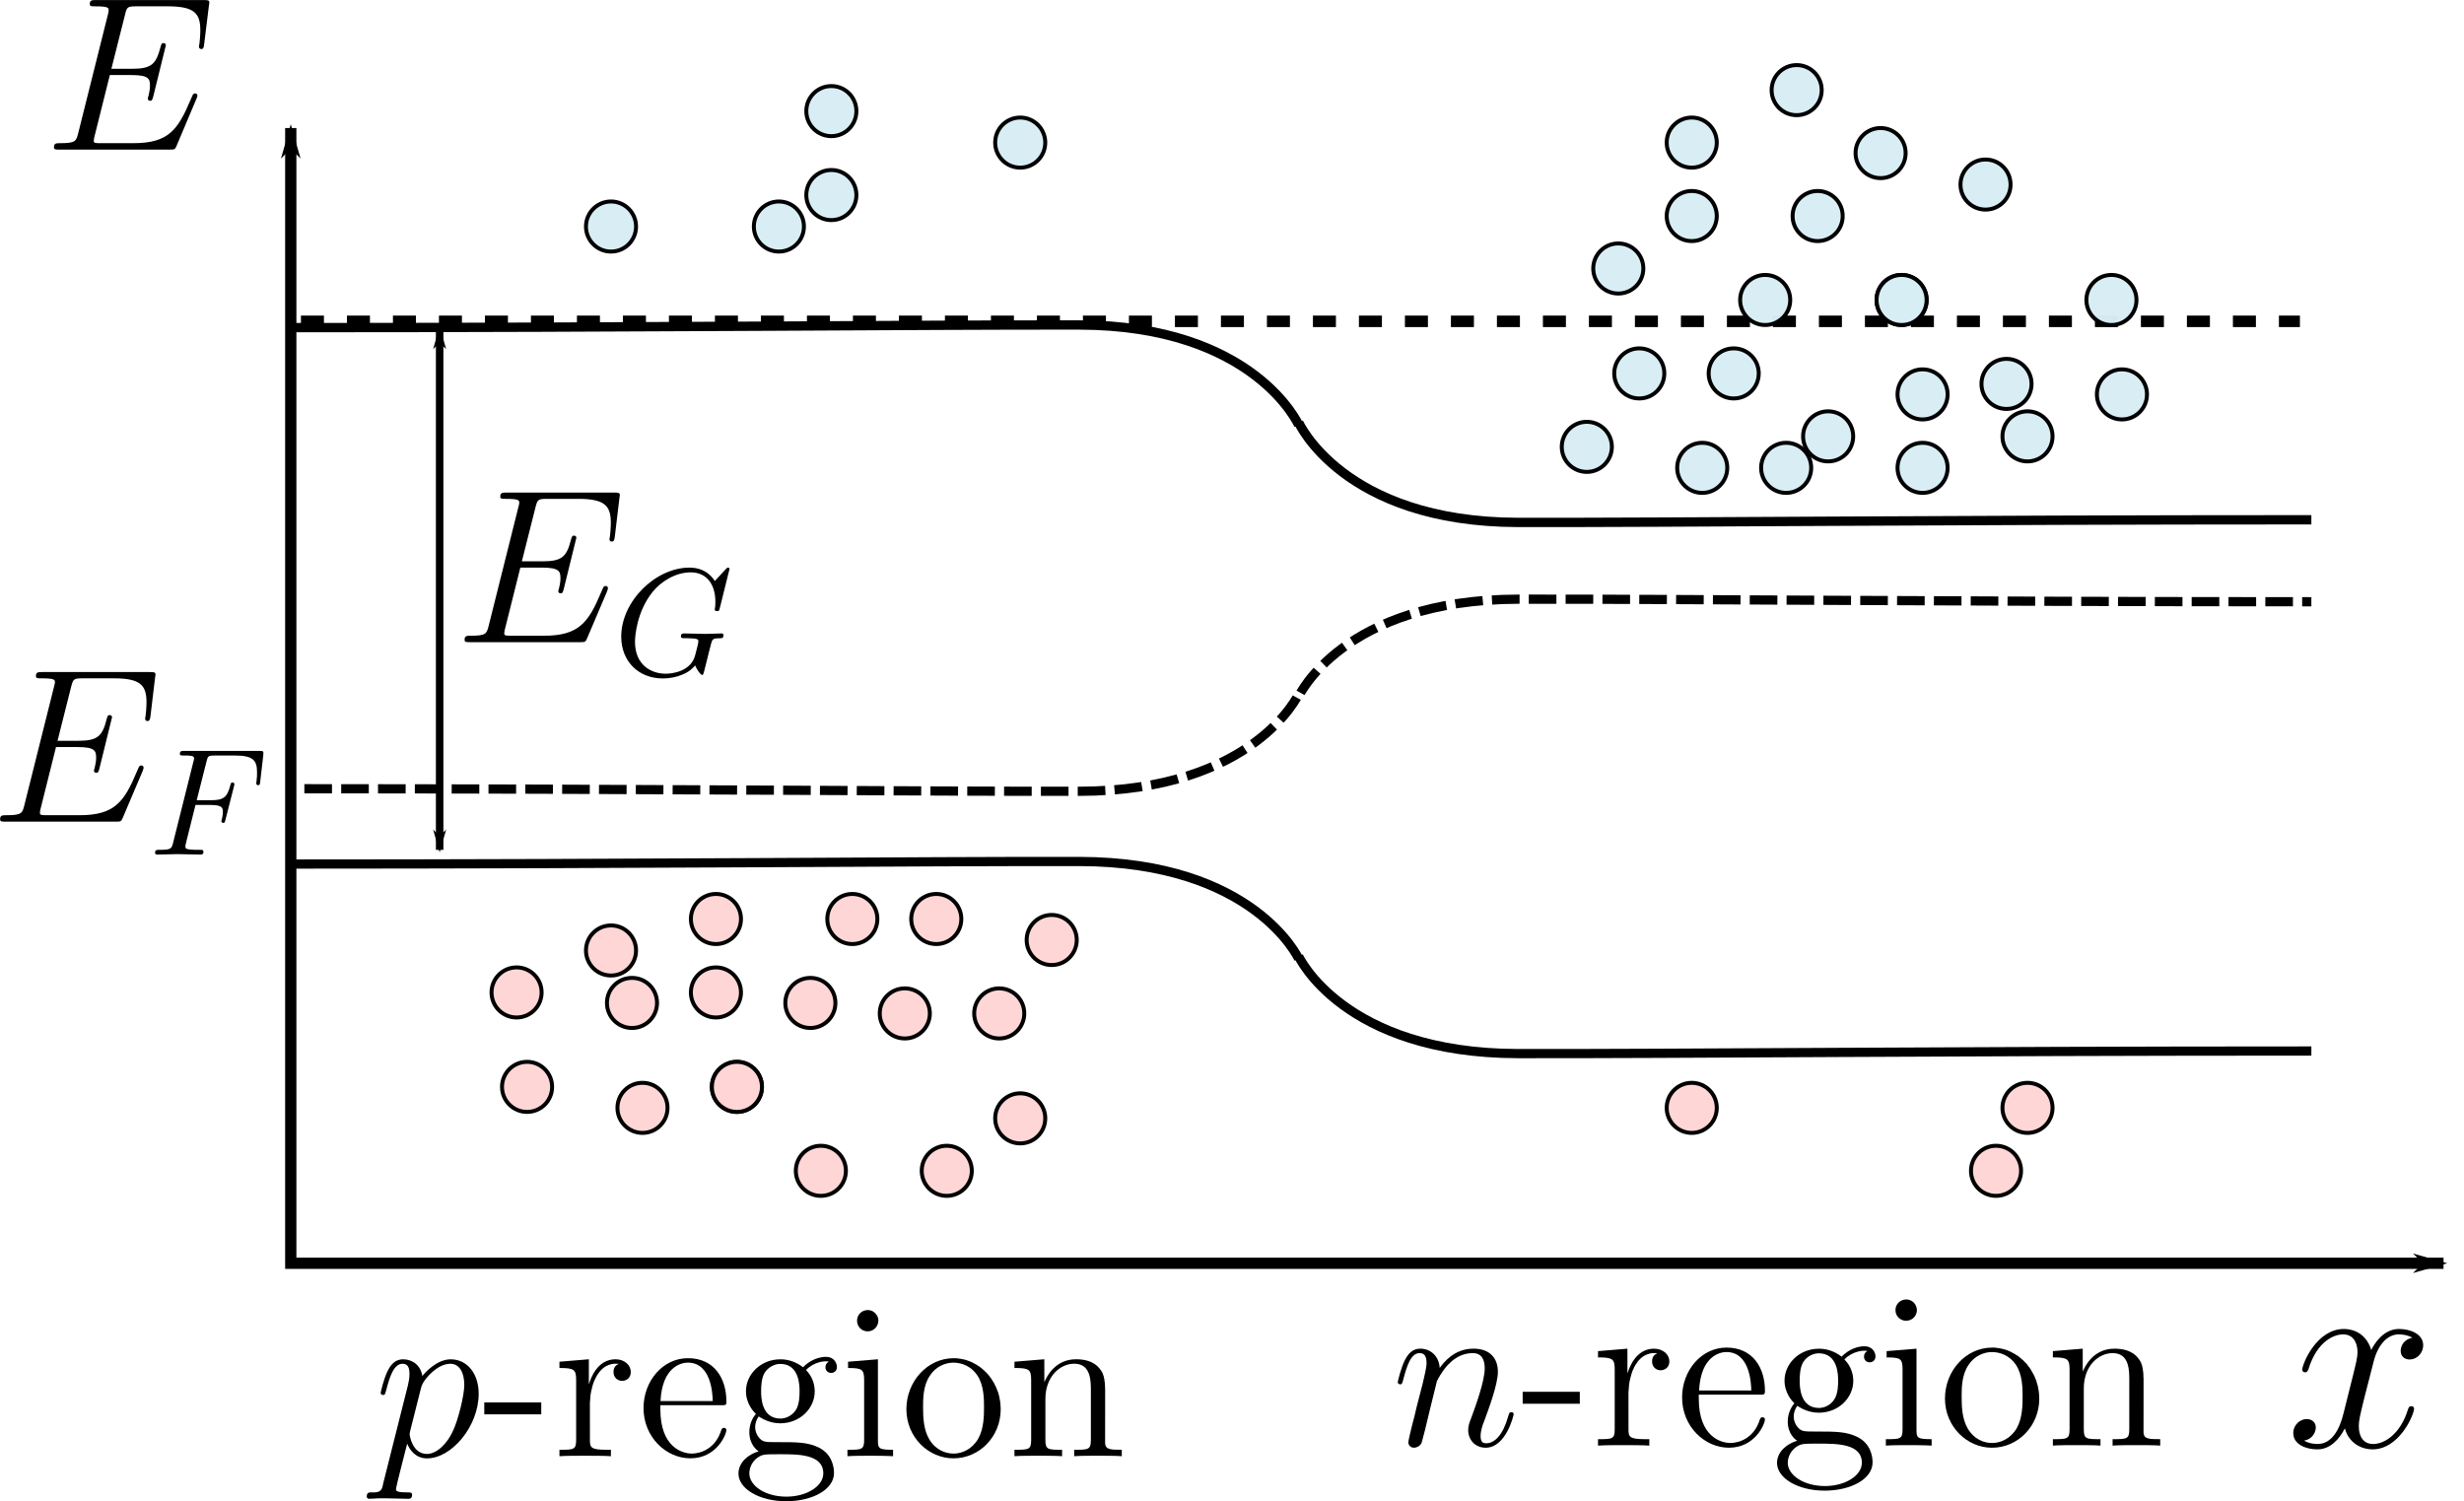 <?xml version="1.0" encoding="UTF-8" standalone="no"?>
<!-- Created with Inkscape (http://www.inkscape.org/) -->

<svg
   xmlns:ns0="http://www.iki.fi/pav/software/textext/"
   xmlns:dc="http://purl.org/dc/elements/1.1/"
   xmlns:cc="http://creativecommons.org/ns#"
   xmlns:rdf="http://www.w3.org/1999/02/22-rdf-syntax-ns#"
   xmlns:svg="http://www.w3.org/2000/svg"
   xmlns="http://www.w3.org/2000/svg"
   xmlns:sodipodi="http://sodipodi.sourceforge.net/DTD/sodipodi-0.dtd"
   xmlns:inkscape="http://www.inkscape.org/namespaces/inkscape"
   width="124.266mm"
   height="75.717mm"
   viewBox="0 0 440.313 268.288"
   id="svg5204"
   version="1.1"
   inkscape:version="0.92.2 (5c3e80d, 2017-08-06)"
   sodipodi:docname="pn_junction_bias.svg">
  <sodipodi:namedview
     id="base"
     pagecolor="#ffffff"
     bordercolor="#666666"
     borderopacity="1.0"
     inkscape:pageopacity="0.0"
     inkscape:pageshadow="2"
     inkscape:zoom="2.8284271"
     inkscape:cx="211.4494"
     inkscape:cy="150.50501"
     inkscape:document-units="px"
     inkscape:current-layer="layer1"
     showgrid="false"
     inkscape:window-width="1853"
     inkscape:window-height="1025"
     inkscape:window-x="67"
     inkscape:window-y="27"
     inkscape:window-maximized="1"
     fit-margin-top="0"
     fit-margin-left="0"
     fit-margin-right="0"
     fit-margin-bottom="0" />
  <defs
     id="defs5206">
    <marker
       inkscape:isstock="true"
       style="overflow:visible"
       id="marker6664"
       refX="0"
       refY="0"
       orient="auto"
       inkscape:stockid="Arrow1Lend">
      <path
         transform="matrix(-0.8,0,0,-0.8,-10,0)"
         style="fill:#000000;fill-opacity:1;fill-rule:evenodd;stroke:#000000;stroke-width:1pt;stroke-opacity:1"
         d="M 0,0 5,-5 -12.5,0 5,5 0,0 Z"
         id="path6666"
         inkscape:connector-curvature="0" />
    </marker>
    <marker
       inkscape:isstock="true"
       style="overflow:visible"
       id="marker6654"
       refX="0"
       refY="0"
       orient="auto"
       inkscape:stockid="Arrow1Lstart">
      <path
         transform="matrix(0.8,0,0,0.8,10,0)"
         style="fill:#000000;fill-opacity:1;fill-rule:evenodd;stroke:#000000;stroke-width:1pt;stroke-opacity:1"
         d="M 0,0 5,-5 -12.5,0 5,5 0,0 Z"
         id="path6656"
         inkscape:connector-curvature="0" />
    </marker>
    <marker
       inkscape:isstock="true"
       style="overflow:visible"
       id="marker6546"
       refX="0"
       refY="0"
       orient="auto"
       inkscape:stockid="Arrow1Lend"
       inkscape:collect="always">
      <path
         transform="matrix(-0.8,0,0,-0.8,-10,0)"
         style="fill:#000000;fill-opacity:1;fill-rule:evenodd;stroke:#000000;stroke-width:1pt;stroke-opacity:1"
         d="M 0,0 5,-5 -12.5,0 5,5 0,0 Z"
         id="path6548"
         inkscape:connector-curvature="0" />
    </marker>
    <marker
       inkscape:isstock="true"
       style="overflow:visible"
       id="marker6506"
       refX="0"
       refY="0"
       orient="auto"
       inkscape:stockid="Arrow1Lstart"
       inkscape:collect="always">
      <path
         transform="matrix(0.8,0,0,0.8,10,0)"
         style="fill:#000000;fill-opacity:1;fill-rule:evenodd;stroke:#000000;stroke-width:1pt;stroke-opacity:1"
         d="M 0,0 5,-5 -12.5,0 5,5 0,0 Z"
         id="path6508"
         inkscape:connector-curvature="0" />
    </marker>
    <marker
       inkscape:isstock="true"
       style="overflow:visible"
       id="marker6474"
       refX="0"
       refY="0"
       orient="auto"
       inkscape:stockid="Arrow1Lend">
      <path
         transform="matrix(-0.8,0,0,-0.8,-10,0)"
         style="fill:#000000;fill-opacity:1;fill-rule:evenodd;stroke:#000000;stroke-width:1pt;stroke-opacity:1"
         d="M 0,0 5,-5 -12.5,0 5,5 0,0 Z"
         id="path6476"
         inkscape:connector-curvature="0" />
    </marker>
    <marker
       inkscape:isstock="true"
       style="overflow:visible"
       id="marker6444"
       refX="0"
       refY="0"
       orient="auto"
       inkscape:stockid="Arrow1Lend">
      <path
         transform="matrix(-0.8,0,0,-0.8,-10,0)"
         style="fill:#000000;fill-opacity:1;fill-rule:evenodd;stroke:#000000;stroke-width:1pt;stroke-opacity:1"
         d="M 0,0 5,-5 -12.5,0 5,5 0,0 Z"
         id="path6446"
         inkscape:connector-curvature="0" />
    </marker>
    <marker
       inkscape:stockid="Arrow1Lend"
       orient="auto"
       refY="0"
       refX="0"
       id="Arrow1Lend"
       style="overflow:visible"
       inkscape:isstock="true"
       inkscape:collect="always">
      <path
         id="path5763"
         d="M 0,0 5,-5 -12.5,0 5,5 0,0 Z"
         style="fill:#000000;fill-opacity:1;fill-rule:evenodd;stroke:#000000;stroke-width:1pt;stroke-opacity:1"
         transform="matrix(-0.8,0,0,-0.8,-10,0)"
         inkscape:connector-curvature="0" />
    </marker>
    <marker
       inkscape:stockid="Arrow1Lstart"
       orient="auto"
       refY="0"
       refX="0"
       id="marker6036"
       style="overflow:visible"
       inkscape:isstock="true"
       inkscape:collect="always">
      <path
         id="path6038"
         d="M 0,0 5,-5 -12.5,0 5,5 0,0 Z"
         style="fill:#000000;fill-opacity:1;fill-rule:evenodd;stroke:#000000;stroke-width:1pt;stroke-opacity:1"
         transform="matrix(0.8,0,0,0.8,10,0)"
         inkscape:connector-curvature="0" />
    </marker>
    <marker
       inkscape:stockid="Arrow1Lstart"
       orient="auto"
       refY="0"
       refX="0"
       id="Arrow1Lstart"
       style="overflow:visible"
       inkscape:isstock="true">
      <path
         id="path5760"
         d="M 0,0 5,-5 -12.5,0 5,5 0,0 Z"
         style="fill:#000000;fill-opacity:1;fill-rule:evenodd;stroke:#000000;stroke-width:1pt;stroke-opacity:1"
         transform="matrix(0.8,0,0,0.8,10,0)"
         inkscape:connector-curvature="0" />
    </marker>
  </defs>
  <g
     inkscape:label="Layer 1"
     inkscape:groupmode="layer"
     id="layer1"
     transform="translate(-36.718,-241.857)">
    <path
       style="fill:none;fill-rule:evenodd;stroke:#000000;stroke-width:2.01;stroke-linecap:butt;stroke-linejoin:miter;stroke-miterlimit:4;stroke-dasharray:none;stroke-opacity:1;marker-start:url(#marker6036);marker-end:url(#Arrow1Lend)"
       d="m 88.678,264.736 0,202.874 384.696,0"
       id="path5754"
       inkscape:connector-curvature="0" />
    <path
       id="path6151"
       d="m 71.835,259.475 0,-0.027 0.027,0 0,0 0,-0.027 0,0 0,-0.027 0.027,-0.027 0,0 0,-0.027 0,0 0.027,-0.027 0,-0.027 0,-0.027 0.027,-0.055 0,-0.027 0.027,-0.027 0,-0.055 0,-0.027 0,0 0.027,-0.027 0,-0.027 0,0 0,-0.027 0,0 0,-0.027 0,-0.027 0,0 c 0,-0.192 -0.164,-0.383 -0.383,-0.383 -0.164,0 -0.246,0.027 -0.356,0.137 -0.082,0.055 -0.082,0.109 -0.438,0.903 -2.325,5.499 -3.994,7.851 -10.286,7.851 l -5.718,0 c -0.547,0 -0.629,0 -0.875,-0.027 -0.438,-0.055 -0.465,-0.137 -0.465,-0.438 0,-0.274 0.082,-0.52 0.164,-0.875 l 2.708,-10.833 3.885,0 c 3.064,0 3.283,0.684 3.283,1.86 0,0.383 0,0.739 -0.274,1.915 -0.082,0.164 -0.109,0.328 -0.109,0.438 0,0.274 0.191,0.383 0.438,0.383 0.356,0 0.383,-0.274 0.547,-0.821 l 2.243,-9.11 c 0,-0.191 -0.164,-0.383 -0.41,-0.383 -0.356,0 -0.383,0.164 -0.547,0.711 -0.793,3.009 -1.559,3.885 -5.061,3.885 l -3.72,0 2.435,-9.657 c 0.328,-1.368 0.41,-1.505 2.024,-1.505 l 5.608,0 c 4.842,0 5.827,1.313 5.827,4.295 0,0.027 0,1.122 -0.164,2.435 -0.055,0.137 -0.082,0.383 -0.082,0.465 0,0.301 0.191,0.438 0.438,0.438 0.274,0 0.438,-0.164 0.492,-0.875 l 0.848,-6.866 c 0,-0.109 0.082,-0.52 0.082,-0.574 0,-0.438 -0.356,-0.438 -1.067,-0.438 l -19.15,0 c -0.766,0 -1.149,0 -1.149,0.711 0,0.41 0.274,0.41 0.93,0.41 2.435,0 2.435,0.274 2.435,0.711 0,0.191 -0.027,0.356 -0.137,0.793 l -5.307,21.201 c -0.356,1.368 -0.438,1.751 -3.173,1.751 -0.739,0 -1.149,0 -1.149,0.711 0,0.438 0.246,0.438 1.012,0.438 l 19.724,0 c 0.848,0 0.903,-0.055 1.176,-0.684 z"
       inkscape:connector-curvature="0"
       style="font-style:normal;font-variant:normal;font-weight:normal;font-stretch:normal;letter-spacing:normal;word-spacing:normal;text-anchor:start;fill:#000000;fill-opacity:1;fill-rule:evenodd;stroke:#000000;stroke-width:0;stroke-linecap:butt;stroke-linejoin:miter;stroke-miterlimit:10.433;stroke-dasharray:none;stroke-dashoffset:0;stroke-opacity:1" />
    <g
       transform="matrix(0.67,0,0,0.67,-60.498,459.057)"
       id="g6315">
      <path
         style="font-style:normal;font-variant:normal;font-weight:normal;font-stretch:normal;letter-spacing:normal;word-spacing:normal;text-anchor:start;fill:#000000;fill-opacity:1;fill-rule:evenodd;stroke:#000000;stroke-width:0;stroke-linecap:butt;stroke-linejoin:miter;stroke-miterlimit:10.433;stroke-dasharray:none;stroke-dashoffset:0;stroke-opacity:1"
         inkscape:connector-curvature="0"
         d="m 183.189,-118.622 0,-0.041 0,0 0,0 0,-0.041 0,0 0.041,-0.041 0,-0.041 0,0 0,-0.041 0.041,0 0,-0.041 0,-0.041 0,-0.041 0.041,-0.082 0,-0.041 0.041,-0.041 0,-0.082 0,-0.041 0.041,0 0,-0.041 0,-0.041 0,0 0,-0.041 0,0 0,-0.041 0,-0.041 0,0 c 0,-0.286 -0.204,-0.572 -0.572,-0.572 -0.245,0 -0.368,0.041 -0.531,0.204 -0.123,0.082 -0.123,0.163 -0.653,1.348 -3.43,8.209 -5.962,11.721 -15.355,11.721 l -8.535,0 c -0.817,0 -0.939,0 -1.307,-0.041 -0.613,-0.082 -0.694,-0.204 -0.694,-0.653 0,-0.408 0.123,-0.776 0.245,-1.307 l 4.043,-16.172 5.799,0 c 4.574,0 4.901,1.021 4.901,2.777 0,0.572 0,1.103 -0.408,2.859 -0.123,0.245 -0.163,0.49 -0.163,0.653 0,0.408 0.286,0.572 0.653,0.572 0.531,0 0.572,-0.408 0.817,-1.225 l 3.349,-13.599 c 0,-0.286 -0.245,-0.572 -0.613,-0.572 -0.531,0 -0.572,0.245 -0.817,1.062 -1.143,4.492 -2.328,5.799 -7.555,5.799 l -5.554,0 3.635,-14.416 c 0.531,-2.042 0.653,-2.246 3.063,-2.246 l 8.372,0 c 7.188,0 8.658,1.96 8.658,6.412 0,0.041 0,1.674 -0.245,3.635 -0.041,0.204 -0.123,0.572 -0.123,0.694 0,0.449 0.286,0.653 0.653,0.653 0.408,0 0.653,-0.245 0.776,-1.307 l 1.225,-10.251 c 0,-0.163 0.123,-0.776 0.123,-0.858 0,-0.653 -0.531,-0.653 -1.593,-0.653 l -28.587,0 c -1.103,0 -1.715,0 -1.715,1.062 0,0.613 0.408,0.613 1.429,0.613 3.635,0 3.635,0.408 3.635,1.062 0,0.286 -0.082,0.531 -0.245,1.184 l -7.923,31.65 c -0.531,2.042 -0.653,2.614 -4.737,2.614 -1.103,0 -1.715,0 -1.715,1.062 0,0.653 0.368,0.653 1.552,0.653 l 29.404,0 c 1.266,0 1.348,-0.082 1.756,-1.021 z"
         id="path6153" />
      <path
         style="font-style:normal;font-variant:normal;font-weight:normal;font-stretch:normal;letter-spacing:normal;word-spacing:normal;text-anchor:start;fill:#000000;fill-opacity:1;fill-rule:evenodd;stroke:#000000;stroke-width:0;stroke-linecap:butt;stroke-linejoin:miter;stroke-miterlimit:10.433;stroke-dasharray:none;stroke-dashoffset:0;stroke-opacity:1"
         inkscape:connector-curvature="0"
         d="m 197.238,-109.474 3.961,0 c 3.022,0 3.349,0.653 3.349,1.838 0,0.286 0,0.776 -0.286,2.001 -0.082,0.204 -0.123,0.368 -0.123,0.449 0,0.327 0.245,0.49 0.49,0.49 0.408,0 0.408,-0.123 0.613,-0.858 l 2.246,-8.821 c 0.123,-0.449 0.123,-0.531 0.123,-0.653 0,-0.082 -0.082,-0.449 -0.49,-0.449 -0.408,0 -0.449,0.204 -0.613,0.858 -0.858,3.145 -1.797,3.88 -5.227,3.88 l -3.716,0 2.614,-10.332 c 0.368,-1.429 0.408,-1.593 2.164,-1.593 l 5.391,0 c 4.982,0 5.922,1.348 5.922,4.492 0,0.939 0,1.103 -0.123,2.205 -0.082,0.531 -0.082,0.613 -0.082,0.735 0,0.204 0.123,0.49 0.49,0.49 0.449,0 0.49,-0.245 0.572,-1.021 l 0.817,-7.065 c 0.123,-1.062 -0.082,-1.062 -1.103,-1.062 l -19.929,0 c -0.817,0 -1.225,0 -1.225,0.817 0,0.408 0.368,0.408 1.143,0.408 1.511,0 2.655,0 2.655,0.735 0,0.163 0,0.245 -0.204,0.98 l -5.391,21.522 c -0.408,1.593 -0.449,1.919 -3.675,1.919 -0.694,0 -1.143,0 -1.143,0.776 0,0.49 0.49,0.49 0.613,0.49 1.184,0 4.166,-0.123 5.35,-0.123 1.348,0 4.737,0.123 6.085,0.123 0.368,0 0.858,0 0.858,-0.776 0,-0.327 -0.245,-0.408 -0.245,-0.449 -0.123,-0.041 -0.204,-0.041 -1.143,-0.041 -0.898,0 -1.103,0 -2.124,-0.082 -1.184,-0.123 -1.307,-0.286 -1.307,-0.817 0,-0.082 0,-0.327 0.163,-0.939 z"
         id="path6155" />
    </g>
    <g
       id="g6319"
       transform="matrix(0.67,0,0,0.67,-41.468,426.984)">
      <path
         style="font-style:normal;font-variant:normal;font-weight:normal;font-stretch:normal;letter-spacing:normal;word-spacing:normal;text-anchor:start;fill:#000000;fill-opacity:1;fill-rule:evenodd;stroke:#000000;stroke-width:0;stroke-linecap:butt;stroke-linejoin:miter;stroke-miterlimit:10.433;stroke-dasharray:none;stroke-dashoffset:0;stroke-opacity:1"
         inkscape:connector-curvature="0"
         d="m 278.629,-118.622 0,-0.041 0,0 0,0 0,-0.041 0,0 0.041,-0.041 0,-0.041 0,0 0,-0.041 0.041,0 0,-0.041 0,-0.041 0,-0.041 0.041,-0.082 0,-0.041 0.041,-0.041 0,-0.082 0,-0.041 0.041,0 0,-0.041 0,-0.041 0,0 0,-0.041 0,0 0,-0.041 0,-0.041 0,0 c 0,-0.286 -0.204,-0.572 -0.572,-0.572 -0.245,0 -0.368,0.041 -0.531,0.204 -0.123,0.082 -0.123,0.163 -0.653,1.348 -3.43,8.209 -5.962,11.721 -15.355,11.721 l -8.535,0 c -0.817,0 -0.939,0 -1.307,-0.041 -0.613,-0.082 -0.694,-0.204 -0.694,-0.653 0,-0.408 0.123,-0.776 0.245,-1.307 l 4.043,-16.172 5.799,0 c 4.574,0 4.901,1.021 4.901,2.777 0,0.572 0,1.103 -0.408,2.859 -0.123,0.245 -0.163,0.49 -0.163,0.653 0,0.408 0.286,0.572 0.653,0.572 0.531,0 0.572,-0.408 0.817,-1.225 l 3.349,-13.599 c 0,-0.286 -0.245,-0.572 -0.613,-0.572 -0.49,0 -0.572,0.245 -0.817,1.062 -1.143,4.492 -2.328,5.799 -7.555,5.799 l -5.554,0 3.635,-14.416 c 0.531,-2.042 0.653,-2.246 3.063,-2.246 l 8.372,0 c 7.188,0 8.658,1.96 8.658,6.412 0,0.041 0,1.674 -0.245,3.635 -0.041,0.204 -0.123,0.572 -0.123,0.694 0,0.449 0.286,0.653 0.653,0.653 0.408,0 0.653,-0.245 0.776,-1.307 l 1.225,-10.251 c 0,-0.163 0.123,-0.776 0.123,-0.858 0,-0.653 -0.531,-0.653 -1.593,-0.653 l -28.587,0 c -1.103,0 -1.715,0 -1.715,1.062 0,0.613 0.408,0.613 1.429,0.613 3.635,0 3.635,0.408 3.635,1.062 0,0.286 -0.082,0.531 -0.245,1.184 l -7.923,31.65 c -0.531,2.042 -0.653,2.614 -4.737,2.614 -1.103,0 -1.674,0 -1.674,1.062 0,0.653 0.327,0.653 1.511,0.653 l 29.404,0 c 1.266,0 1.348,-0.082 1.756,-1.021 z"
         id="path6157" />
      <path
         style="font-style:normal;font-variant:normal;font-weight:normal;font-stretch:normal;letter-spacing:normal;word-spacing:normal;text-anchor:start;fill:#000000;fill-opacity:1;fill-rule:evenodd;stroke:#000000;stroke-width:0;stroke-linecap:butt;stroke-linejoin:miter;stroke-miterlimit:10.433;stroke-dasharray:none;stroke-dashoffset:0;stroke-opacity:1"
         inkscape:connector-curvature="0"
         d="m 311.259,-124.503 0,-0.041 0,0 0,0 0,-0.041 0,0 0,0 0,-0.041 0,0 0,-0.041 -0.041,0 0,0 0,-0.041 0,0 0,-0.041 -0.041,0 0,-0.041 0,0 -0.041,0 0,-0.041 0,0 -0.041,0 0,-0.041 -0.041,0 0,0 -0.041,-0.041 0,0 0,0 -0.041,0 0,0 0,0 -0.041,0 0,0 0,0 -0.041,0 0,0 -0.041,0 0,0 0,0 -0.041,0 c -0.123,0 -0.163,0.041 -0.613,0.49 l -2.859,3.104 c -0.327,-0.572 -2.205,-3.594 -6.738,-3.594 -9.066,0 -18.214,8.985 -18.214,18.418 0,6.453 4.492,11.149 11.108,11.149 1.797,0 3.635,-0.368 5.064,-0.98 2.042,-0.817 2.818,-1.674 3.553,-2.491 0.368,1.021 1.429,2.532 1.838,2.532 0.204,0 0.286,-0.123 0.286,-0.163 0.082,-0.082 0.49,-1.634 0.694,-2.491 l 0.776,-3.145 c 0.163,-0.653 0.368,-1.348 0.531,-2.042 0.449,-1.838 0.49,-1.919 2.777,-1.96 0.204,0 0.653,-0.041 0.653,-0.817 0,-0.286 -0.204,-0.449 -0.531,-0.449 -0.939,0 -3.308,0.123 -4.247,0.123 -1.266,0 -4.451,-0.123 -5.717,-0.123 -0.368,0 -0.858,0 -0.858,0.817 0,0.449 0.327,0.449 1.225,0.449 0.041,0 1.225,0 2.164,0.082 1.062,0.123 1.266,0.245 1.266,0.776 0,0.368 -0.449,2.205 -0.858,3.675 -1.143,4.492 -6.412,4.941 -7.841,4.941 -3.921,0 -8.209,-2.328 -8.209,-8.535 0,-1.266 0.408,-7.964 4.696,-13.273 2.205,-2.777 6.126,-5.227 10.169,-5.227 4.166,0 6.575,3.104 6.575,7.841 0,1.634 -0.163,1.674 -0.163,2.083 0,0.408 0.49,0.408 0.653,0.408 0.49,0 0.49,-0.082 0.694,-0.817 z"
         id="path6159" />
    </g>
    <g
       transform="matrix(0.67,0,0,0.67,5.491,570.56)"
       id="g6270">
      <path
         style="font-style:normal;font-variant:normal;font-weight:normal;font-stretch:normal;letter-spacing:normal;word-spacing:normal;text-anchor:start;fill:#000000;fill-opacity:1;fill-rule:evenodd;stroke:#000000;stroke-width:0;stroke-linecap:butt;stroke-linejoin:miter;stroke-miterlimit:10.433;stroke-dasharray:none;stroke-dashoffset:0;stroke-opacity:1"
         inkscape:connector-curvature="0"
         d="m 429.855,-122.216 0.041,-0.041 0,-0.041 0.041,-0.082 0.041,-0.082 0.041,-0.082 0.082,-0.123 0.041,-0.082 0.082,-0.123 0.041,-0.163 0.082,-0.123 0.123,-0.163 0.082,-0.163 0.082,-0.163 0.123,-0.204 0.123,-0.163 0.123,-0.204 0.123,-0.163 0.123,-0.204 0.123,-0.204 0.163,-0.204 0.123,-0.204 0.163,-0.204 0.163,-0.204 0.163,-0.204 0.163,-0.204 0.163,-0.204 0.204,-0.204 0.163,-0.204 0.204,-0.163 0.204,-0.204 0.163,-0.163 0.204,-0.204 c 1.552,-1.389 3.512,-2.328 5.799,-2.328 2.369,0 3.185,1.756 3.185,4.084 0,3.349 -2.409,10.005 -3.594,13.191 -0.531,1.389 -0.817,2.164 -0.817,3.226 0,2.614 1.838,4.737 4.656,4.737 5.432,0 7.473,-8.617 7.473,-8.944 0,-0.327 -0.245,-0.531 -0.572,-0.531 -0.531,0 -0.613,0.163 -0.898,1.143 -1.348,4.819 -3.553,7.147 -5.84,7.147 -0.613,0 -1.511,-0.041 -1.511,-1.919 0,-1.47 0.613,-3.226 0.98,-4.043 1.184,-3.226 3.635,-9.76 3.635,-13.109 0,-3.512 -2.042,-6.167 -6.493,-6.167 -5.227,0 -7.964,3.716 -9.025,5.146 -0.204,-3.308 -2.573,-5.146 -5.187,-5.146 -1.838,0 -3.145,1.103 -4.125,3.104 -1.062,2.124 -1.879,5.636 -1.879,5.881 0,0.204 0.245,0.531 0.653,0.531 0.449,0 0.49,-0.082 0.858,-1.429 0.939,-3.553 2.001,-6.902 4.329,-6.902 1.348,0 1.838,0.939 1.838,2.695 0,1.266 -0.613,3.553 -1.021,5.391 l -1.634,6.33 c -0.245,1.103 -0.858,3.716 -1.184,4.778 -0.408,1.552 -1.021,4.288 -1.021,4.574 0,0.817 0.613,1.47 1.511,1.47 0.694,0 1.511,-0.368 2.001,-1.225 0.082,-0.286 0.653,-2.328 0.939,-3.512 l 1.266,-5.268 z"
         id="path6165" />
      <polygon
         style="font-style:normal;font-variant:normal;font-weight:normal;font-stretch:normal;letter-spacing:normal;word-spacing:normal;text-anchor:start;fill:#000000;fill-opacity:1;fill-rule:evenodd;stroke:#000000;stroke-width:0;stroke-linecap:butt;stroke-linejoin:miter;stroke-miterlimit:10.433;stroke-dasharray:none;stroke-dashoffset:0;stroke-opacity:1"
         points="319.05,710.61 315.32,710.61 315.32,709.83 319.05,709.83 "
         id="polygon6167"
         transform="matrix(4.084,0,0,-4.084,-835.041,2782.759)" />
      <path
         style="font-style:normal;font-variant:normal;font-weight:normal;font-stretch:normal;letter-spacing:normal;word-spacing:normal;text-anchor:start;fill:#000000;fill-opacity:1;fill-rule:evenodd;stroke:#000000;stroke-width:0;stroke-linecap:butt;stroke-linejoin:miter;stroke-miterlimit:10.433;stroke-dasharray:none;stroke-dashoffset:0;stroke-opacity:1"
         inkscape:connector-curvature="0"
         d="m 480.944,-118.704 0,-0.531 0.041,-0.49 0.041,-0.531 0.041,-0.531 0.041,-0.531 0.082,-0.49 0.082,-0.49 0.123,-0.49 0.123,-0.49 0.123,-0.49 0.123,-0.449 0.163,-0.449 0.163,-0.449 0.204,-0.408 0.163,-0.408 0.245,-0.408 0.204,-0.368 0.245,-0.327 0.245,-0.368 0.245,-0.327 0.286,-0.286 0.286,-0.286 0.286,-0.245 0.327,-0.245 0.327,-0.204 0.327,-0.163 0.368,-0.163 0.368,-0.123 0.368,-0.123 0.408,-0.082 0.408,-0.041 0.408,0 c 0.449,0 0.572,0 0.817,0.041 -0.449,0.245 -1.389,0.613 -1.389,2.164 0,1.715 1.348,2.369 2.246,2.369 1.184,0 2.369,-0.776 2.369,-2.369 0,-1.756 -1.593,-3.39 -4.125,-3.39 -4.941,0 -6.657,5.391 -7.024,6.493 l -0.041,0 0,-6.493 -7.841,0.653 0,1.674 c 3.961,0 4.451,0.408 4.451,3.308 l 0,15.886 c 0,2.614 -0.653,2.614 -4.451,2.614 l 0,1.715 c 1.634,-0.123 4.86,-0.123 6.616,-0.123 1.593,0 5.717,0 7.065,0.123 l 0,-1.715 -1.143,0 c -4.288,0 -4.411,-0.653 -4.411,-2.736 z"
         id="path6169" />
      <path
         style="font-style:normal;font-variant:normal;font-weight:normal;font-stretch:normal;letter-spacing:normal;word-spacing:normal;text-anchor:start;fill:#000000;fill-opacity:1;fill-rule:evenodd;stroke:#000000;stroke-width:0;stroke-linecap:butt;stroke-linejoin:miter;stroke-miterlimit:10.433;stroke-dasharray:none;stroke-dashoffset:0;stroke-opacity:1"
         inkscape:connector-curvature="0"
         d="m 515.943,-118.622 0.041,0 0.082,0 0.041,0 0.041,0 0.082,0 0.041,0 0.041,0 0.041,0 0.041,0 0.082,0 0.041,0 0.041,0 0.041,0 0.041,0 0.041,0 0,-0.041 0.041,0 0.041,0 0.041,0 0.041,0 0.041,0 0.041,-0.041 0.082,0 0.041,0 0.041,-0.041 0.041,0 0.041,-0.041 0,-0.041 0.041,-0.041 0.041,-0.041 0,-0.041 0,-0.041 0.041,-0.041 0,-0.082 0,0 0,-0.041 0.041,-0.041 0,-0.041 0,-0.041 0,0 0,-0.041 0,-0.041 0,-0.041 0,-0.041 0,-0.041 0,-0.082 0,-0.041 0,-0.041 0,-0.041 0,-0.041 c 0,-5.922 -3.145,-11.435 -10.251,-11.435 -6.657,0 -11.843,6.044 -11.843,13.313 0,7.718 6.003,13.395 12.497,13.395 6.983,0 9.597,-6.33 9.597,-7.555 0,-0.368 -0.286,-0.572 -0.653,-0.572 -0.449,0 -0.572,0.286 -0.694,0.572 -1.511,4.941 -5.432,6.289 -7.882,6.289 -2.491,0 -8.413,-1.674 -8.413,-11.802 l 0,-1.103 0.082,-1.103 c 0.449,-9.23 5.636,-10.251 7.269,-10.251 6.248,0 6.616,8.249 6.657,10.251 l -13.926,0 -0.082,1.103 z"
         id="path6171" />
      <path
         style="font-style:normal;font-variant:normal;font-weight:normal;font-stretch:normal;letter-spacing:normal;word-spacing:normal;text-anchor:start;fill:#000000;fill-opacity:1;fill-rule:evenodd;stroke:#000000;stroke-width:0;stroke-linecap:butt;stroke-linejoin:miter;stroke-miterlimit:10.433;stroke-dasharray:none;stroke-dashoffset:0;stroke-opacity:1"
         inkscape:connector-curvature="0"
         d="m 525.948,-115.641 0.245,0.163 0.286,0.163 0.245,0.123 0.245,0.163 0.245,0.123 0.245,0.123 0.204,0.082 0.245,0.123 0.245,0.082 0.204,0.082 0.245,0.082 0.204,0.082 0.204,0.041 0.204,0.082 0.204,0.041 0.204,0.041 0.163,0.041 0.204,0.041 0.163,0.041 0.163,0 0.163,0.041 0.163,0 0.123,0.041 0.123,0 0.163,0 0.123,0 0.082,0 0.123,0.041 0.082,0 0.082,0 0.082,0 0.082,0 c 5.268,0 9.189,-4.002 9.189,-8.494 0,-1.593 -0.49,-3.839 -2.369,-5.717 2.287,-2.328 5.064,-2.328 5.35,-2.328 0.245,0 0.531,0 0.776,0.123 -0.613,0.245 -0.898,0.817 -0.898,1.47 0,0.817 0.572,1.511 1.511,1.511 0.49,0 1.552,-0.286 1.552,-1.593 0,-1.062 -0.817,-2.695 -2.9,-2.695 -3.022,0 -5.309,1.879 -6.126,2.777 -1.756,-1.348 -3.798,-2.124 -6.044,-2.124 l -0.041,1.225 c 5.146,0 5.146,5.922 5.146,7.269 0,1.062 0,3.471 -1.021,5.023 -1.103,1.715 -2.859,2.287 -4.084,2.287 l 0,0 c -5.146,0 -5.146,-5.922 -5.146,-7.228 0,-1.062 0,-3.471 0.98,-5.064 1.103,-1.674 2.859,-2.287 4.125,-2.287 l 0.041,-1.225 c -5.268,0 -9.189,4.002 -9.189,8.494 0,3.349 2.042,5.513 2.614,6.044 -0.694,0.858 -1.756,2.573 -1.756,4.86 0,3.39 2.042,4.86 2.532,5.146 -2.695,0.776 -5.391,2.9 -5.391,5.922 0,4.043 5.513,7.392 12.701,7.392 l 0.082,-1.225 c -5.636,0 -9.924,-2.9 -9.924,-6.207 0,-0.49 0.123,-2.777 2.369,-4.288 1.266,-0.817 1.797,-0.817 5.922,-0.817 4.86,0 11.476,0 11.476,5.105 0,3.43 -4.451,6.207 -9.842,6.207 l 0,0 -0.082,1.225 c 6.983,0 12.783,-3.104 12.783,-7.514 0,-1.47 -0.408,-4.901 -3.921,-6.738 -2.981,-1.511 -5.922,-1.511 -10.945,-1.511 -3.594,0 -4.002,0 -5.064,-1.103 -0.572,-0.613 -1.103,-1.715 -1.103,-2.94 0,-0.98 0.368,-2.001 0.939,-2.818 z"
         id="path6173" />
      <path
         style="font-style:normal;font-variant:normal;font-weight:normal;font-stretch:normal;letter-spacing:normal;word-spacing:normal;text-anchor:start;fill:#000000;fill-opacity:1;fill-rule:evenodd;stroke:#000000;stroke-width:0;stroke-linecap:butt;stroke-linejoin:miter;stroke-miterlimit:10.433;stroke-dasharray:none;stroke-dashoffset:0;stroke-opacity:1"
         inkscape:connector-curvature="0"
         d="m 557.884,-141.124 0,-0.123 -0.041,-0.163 0,-0.123 -0.041,-0.163 -0.041,-0.123 0,-0.123 -0.082,-0.163 -0.041,-0.123 -0.041,-0.123 -0.082,-0.123 -0.041,-0.123 -0.082,-0.123 -0.082,-0.082 -0.082,-0.123 -0.082,-0.123 -0.082,-0.082 -0.123,-0.123 -0.082,-0.082 -0.123,-0.082 -0.123,-0.082 -0.123,-0.082 -0.123,-0.082 -0.123,-0.041 -0.123,-0.082 -0.123,-0.041 -0.123,-0.041 -0.163,-0.041 -0.123,-0.041 -0.163,0 -0.123,-0.041 -0.163,0 -0.163,0 c -1.511,0 -2.818,1.225 -2.818,2.818 0,1.756 1.429,2.859 2.818,2.859 1.838,0 2.9,-1.511 2.9,-2.818 z"
         id="path6175" />
      <path
         style="font-style:normal;font-variant:normal;font-weight:normal;font-stretch:normal;letter-spacing:normal;word-spacing:normal;text-anchor:start;fill:#000000;fill-opacity:1;fill-rule:evenodd;stroke:#000000;stroke-width:0;stroke-linecap:butt;stroke-linejoin:miter;stroke-miterlimit:10.433;stroke-dasharray:none;stroke-dashoffset:0;stroke-opacity:1"
         inkscape:connector-curvature="0"
         d="m 549.798,-130.22 0,1.674 c 3.757,0 4.247,0.368 4.247,3.226 l 0,15.968 c 0,2.614 -0.613,2.614 -4.451,2.614 l 0,1.715 c 1.634,-0.123 4.451,-0.123 6.167,-0.123 0.653,0 4.043,0 6.044,0.123 l 0,-1.715 c -3.798,0 -4.043,-0.286 -4.043,-2.573 l 0,-21.563 z"
         id="path6177" />
      <path
         style="font-style:normal;font-variant:normal;font-weight:normal;font-stretch:normal;letter-spacing:normal;word-spacing:normal;text-anchor:start;fill:#000000;fill-opacity:1;fill-rule:evenodd;stroke:#000000;stroke-width:0;stroke-linecap:butt;stroke-linejoin:miter;stroke-miterlimit:10.433;stroke-dasharray:none;stroke-dashoffset:0;stroke-opacity:1"
         inkscape:connector-curvature="0"
         d="m 590.514,-117.56 -0.041,-0.735 -0.041,-0.694 -0.082,-0.653 -0.123,-0.694 -0.123,-0.653 -0.204,-0.653 -0.163,-0.613 -0.245,-0.613 -0.245,-0.613 -0.286,-0.572 -0.327,-0.572 -0.327,-0.572 -0.327,-0.531 -0.408,-0.49 -0.368,-0.531 -0.449,-0.449 -0.408,-0.449 -0.49,-0.408 -0.449,-0.408 -0.49,-0.408 -0.531,-0.327 -0.531,-0.327 -0.531,-0.286 -0.531,-0.286 -0.572,-0.245 -0.572,-0.204 -0.613,-0.204 -0.613,-0.123 -0.572,-0.123 -0.653,-0.082 -0.613,-0.082 -0.653,0 -0.041,1.184 c 2.287,0 4.737,1.021 6.33,3.308 1.838,2.695 1.838,6.412 1.838,8.576 0,2.042 0,5.677 -1.552,8.413 -1.634,2.818 -4.329,3.961 -6.575,3.961 l 0,0 c -2.164,0 -4.778,-0.939 -6.493,-3.839 -1.552,-2.614 -1.634,-6.085 -1.634,-8.535 0,-2.246 0,-5.799 1.838,-8.454 1.634,-2.491 4.206,-3.43 6.248,-3.43 l 0.041,-1.184 c -7.024,0 -12.578,6.207 -12.578,13.599 0,7.473 5.881,13.109 12.537,13.109 6.902,0 12.619,-5.758 12.619,-13.109 z"
         id="path6179" />
      <path
         style="font-style:normal;font-variant:normal;font-weight:normal;font-stretch:normal;letter-spacing:normal;word-spacing:normal;text-anchor:start;fill:#000000;fill-opacity:1;fill-rule:evenodd;stroke:#000000;stroke-width:0;stroke-linecap:butt;stroke-linejoin:miter;stroke-miterlimit:10.433;stroke-dasharray:none;stroke-dashoffset:0;stroke-opacity:1"
         inkscape:connector-curvature="0"
         d="m 618.325,-119.276 0,-0.49 0,-0.49 0,-0.449 0,-0.449 0,-0.408 0,-0.408 0,-0.368 0,-0.368 0,-0.368 -0.041,-0.327 0,-0.286 0,-0.327 -0.041,-0.286 0,-0.286 -0.041,-0.245 -0.041,-0.245 -0.041,-0.245 0,-0.245 -0.082,-0.245 -0.041,-0.204 -0.041,-0.204 -0.041,-0.204 -0.082,-0.204 -0.082,-0.163 -0.041,-0.204 -0.082,-0.204 -0.082,-0.163 -0.123,-0.163 -0.082,-0.204 -0.123,-0.163 -0.123,-0.163 -0.123,-0.163 c -1.674,-2.287 -4.451,-2.655 -6.412,-2.655 -5.717,0 -7.923,4.86 -8.413,6.044 l -0.041,0 0,-6.044 -7.964,0.653 0,1.674 c 3.961,0 4.451,0.408 4.451,3.308 l 0,15.886 c 0,2.614 -0.653,2.614 -4.451,2.614 l 0,1.715 c 1.511,-0.123 4.696,-0.123 6.33,-0.123 1.674,0 4.86,0 6.371,0.123 l 0,-1.715 c -3.757,0 -4.451,0 -4.451,-2.614 l 0,-10.904 c 0,-6.167 4.043,-9.434 7.678,-9.434 3.635,0 4.451,2.981 4.451,6.575 l 0,13.763 c 0,2.614 -0.653,2.614 -4.451,2.614 l 0,1.715 c 1.511,-0.123 4.696,-0.123 6.33,-0.123 1.715,0 4.86,0 6.371,0.123 l 0,-1.715 c -2.9,0 -4.37,0 -4.451,-1.756 z"
         id="path6181" />
    </g>
    <g
       transform="matrix(0.67,0,0,0.67,-327.498,572.454)"
       id="g6281">
      <path
         style="font-style:normal;font-variant:normal;font-weight:normal;font-stretch:normal;letter-spacing:normal;word-spacing:normal;text-anchor:start;fill:#000000;fill-opacity:1;fill-rule:evenodd;stroke:#000000;stroke-width:0;stroke-linecap:butt;stroke-linejoin:miter;stroke-miterlimit:10.433;stroke-dasharray:none;stroke-dashoffset:0;stroke-opacity:1"
         inkscape:connector-curvature="0"
         d="m 645.769,-97.59 -0.041,0.163 0,0.163 -0.041,0.123 -0.041,0.163 -0.041,0.123 -0.041,0.123 -0.041,0.123 -0.041,0.123 -0.041,0.082 -0.041,0.123 -0.082,0.082 -0.041,0.082 -0.082,0.082 -0.041,0.082 -0.082,0.082 -0.082,0.041 -0.082,0.082 -0.082,0.041 -0.082,0.041 -0.082,0.082 -0.123,0.041 -0.123,0.041 -0.123,0 -0.123,0.041 -0.163,0.041 -0.123,0 -0.163,0.041 -0.082,0 -0.082,0 -0.123,0 -0.082,0 -0.082,0 -0.123,0 -0.082,0 -0.123,0 -0.082,0 -0.123,0 c -0.694,0 -1.307,0 -1.307,1.143 0,0.123 0.082,0.572 0.694,0.572 0.776,0 1.593,-0.123 2.369,-0.123 l 2.532,0 c 1.225,0 4.206,0.123 5.432,0.123 0.368,0 1.062,0 1.062,-1.062 0,-0.653 -0.408,-0.653 -1.429,-0.653 -2.695,0 -2.859,-0.408 -2.859,-0.858 0,-0.694 2.655,-10.781 2.981,-12.129 0.653,1.634 2.246,3.921 5.268,3.921 l 0,-1.184 c -3.961,0 -4.615,-5.023 -4.615,-5.268 0,-0.163 0.123,-0.653 0.163,-0.939 l 2.9,-11.476 c 0.408,-1.634 2.042,-3.349 2.981,-4.166 0.653,-0.572 2.573,-2.205 4.778,-2.205 2.614,0 3.757,2.573 3.757,5.636 0,2.777 -1.634,9.434 -3.104,12.456 -1.47,3.145 -4.166,5.962 -6.861,5.962 l 0,1.184 c 6.657,0 13.803,-8.617 13.803,-17.234 0,-5.391 -3.063,-9.189 -7.473,-9.189 -3.716,0 -6.902,3.635 -7.555,4.451 -0.449,-2.94 -2.736,-4.451 -5.105,-4.451 -1.674,0 -3.022,0.817 -4.125,3.063 -1.062,2.083 -1.879,5.677 -1.879,5.922 0,0.204 0.204,0.531 0.613,0.531 0.49,0 0.531,-0.082 0.898,-1.429 0.898,-3.471 2.001,-6.902 4.329,-6.902 1.348,0 1.838,0.939 1.838,2.695 0,1.389 -0.204,1.96 -0.408,3.022 z"
         id="path6183" />
      <polygon
         style="font-style:normal;font-variant:normal;font-weight:normal;font-stretch:normal;letter-spacing:normal;word-spacing:normal;text-anchor:start;fill:#000000;fill-opacity:1;fill-rule:evenodd;stroke:#000000;stroke-width:0;stroke-linecap:butt;stroke-linejoin:miter;stroke-miterlimit:10.433;stroke-dasharray:none;stroke-dashoffset:0;stroke-opacity:1"
         points="372.92,709.83 372.92,710.61 369.2,710.61 369.2,709.83 "
         id="polygon6185"
         transform="matrix(4.084,0,0,-4.084,-835.041,2782.759)" />
      <path
         style="font-style:normal;font-variant:normal;font-weight:normal;font-stretch:normal;letter-spacing:normal;word-spacing:normal;text-anchor:start;fill:#000000;fill-opacity:1;fill-rule:evenodd;stroke:#000000;stroke-width:0;stroke-linecap:butt;stroke-linejoin:miter;stroke-miterlimit:10.433;stroke-dasharray:none;stroke-dashoffset:0;stroke-opacity:1"
         inkscape:connector-curvature="0"
         d="m 700.942,-118.704 0,-0.531 0.041,-0.49 0.041,-0.531 0.041,-0.531 0.041,-0.531 0.082,-0.49 0.082,-0.49 0.123,-0.49 0.123,-0.49 0.123,-0.49 0.123,-0.449 0.163,-0.449 0.163,-0.449 0.204,-0.408 0.204,-0.408 0.204,-0.408 0.204,-0.368 0.245,-0.327 0.245,-0.368 0.286,-0.327 0.245,-0.286 0.286,-0.286 0.327,-0.245 0.286,-0.245 0.327,-0.204 0.368,-0.163 0.327,-0.163 0.368,-0.123 0.408,-0.123 0.368,-0.082 0.408,-0.041 0.408,0 c 0.49,0 0.572,0 0.817,0.041 -0.449,0.245 -1.389,0.613 -1.389,2.164 0,1.715 1.348,2.369 2.287,2.369 1.143,0 2.328,-0.776 2.328,-2.369 0,-1.756 -1.593,-3.39 -4.084,-3.39 -4.982,0 -6.698,5.391 -7.024,6.493 l -0.082,0 0,-6.493 -7.841,0.653 0,1.674 c 4.002,0 4.451,0.408 4.451,3.308 l 0,15.886 c 0,2.614 -0.653,2.614 -4.451,2.614 l 0,1.715 c 1.634,-0.123 4.86,-0.123 6.616,-0.123 1.593,0 5.758,0 7.106,0.123 l 0,-1.715 -1.184,0 c -4.288,0 -4.411,-0.653 -4.411,-2.736 z"
         id="path6187" />
      <path
         style="font-style:normal;font-variant:normal;font-weight:normal;font-stretch:normal;letter-spacing:normal;word-spacing:normal;text-anchor:start;fill:#000000;fill-opacity:1;fill-rule:evenodd;stroke:#000000;stroke-width:0;stroke-linecap:butt;stroke-linejoin:miter;stroke-miterlimit:10.433;stroke-dasharray:none;stroke-dashoffset:0;stroke-opacity:1"
         inkscape:connector-curvature="0"
         d="m 735.94,-118.622 0.041,0 0.082,0 0.041,0 0.082,0 0.041,0 0.041,0 0.041,0 0.082,0 0.041,0 0.041,0 0.041,0 0.041,0 0.041,0 0.041,0 0.041,0 0.041,-0.041 0.041,0 0,0 0.041,0 0.041,0 0.041,0 0.082,-0.041 0.041,0 0.041,0 0.041,-0.041 0.041,0 0.041,-0.041 0.041,-0.041 0,-0.041 0.041,-0.041 0,-0.041 0.041,-0.041 0,-0.041 0,-0.082 0.041,0 0,-0.041 0,-0.041 0,-0.041 0,-0.041 0,0 0,-0.041 0,-0.041 0,-0.041 0,-0.041 0,-0.041 0,-0.082 0,-0.041 0,-0.041 0,-0.041 0,-0.041 c 0,-5.922 -3.145,-11.435 -10.251,-11.435 -6.657,0 -11.843,6.044 -11.843,13.313 0,7.718 6.003,13.395 12.497,13.395 6.983,0 9.597,-6.33 9.597,-7.555 0,-0.368 -0.286,-0.572 -0.613,-0.572 -0.49,0 -0.613,0.286 -0.735,0.572 -1.511,4.941 -5.432,6.289 -7.882,6.289 -2.491,0 -8.372,-1.674 -8.372,-11.802 l 0,-1.103 0.041,-1.103 c 0.449,-9.23 5.636,-10.251 7.269,-10.251 6.248,0 6.616,8.249 6.657,10.251 l -13.926,0 -0.041,1.103 z"
         id="path6189" />
      <path
         style="font-style:normal;font-variant:normal;font-weight:normal;font-stretch:normal;letter-spacing:normal;word-spacing:normal;text-anchor:start;fill:#000000;fill-opacity:1;fill-rule:evenodd;stroke:#000000;stroke-width:0;stroke-linecap:butt;stroke-linejoin:miter;stroke-miterlimit:10.433;stroke-dasharray:none;stroke-dashoffset:0;stroke-opacity:1"
         inkscape:connector-curvature="0"
         d="m 745.946,-115.641 0.245,0.163 0.286,0.163 0.245,0.123 0.245,0.163 0.245,0.123 0.245,0.123 0.245,0.082 0.204,0.123 0.245,0.082 0.204,0.082 0.245,0.082 0.204,0.082 0.204,0.041 0.204,0.082 0.204,0.041 0.204,0.041 0.163,0.041 0.204,0.041 0.163,0.041 0.163,0 0.163,0.041 0.163,0 0.123,0.041 0.163,0 0.123,0 0.123,0 0.082,0 0.123,0.041 0.082,0 0.082,0 0.082,0 0.082,0 c 5.268,0 9.189,-4.002 9.189,-8.494 0,-1.593 -0.449,-3.839 -2.328,-5.717 2.287,-2.328 5.023,-2.328 5.309,-2.328 0.245,0 0.531,0 0.776,0.123 -0.572,0.245 -0.898,0.817 -0.898,1.47 0,0.817 0.613,1.511 1.552,1.511 0.449,0 1.511,-0.286 1.511,-1.593 0,-1.062 -0.817,-2.695 -2.859,-2.695 -3.063,0 -5.35,1.879 -6.167,2.777 -1.756,-1.348 -3.798,-2.124 -6.044,-2.124 l -0.041,1.225 c 5.146,0 5.146,5.922 5.146,7.269 0,1.062 0,3.471 -0.98,5.023 -1.143,1.715 -2.9,2.287 -4.125,2.287 l 0,0 c -5.146,0 -5.146,-5.922 -5.146,-7.228 0,-1.062 0,-3.471 0.98,-5.064 1.143,-1.674 2.9,-2.287 4.125,-2.287 l 0.041,-1.225 c -5.268,0 -9.189,4.002 -9.189,8.494 0,3.349 2.042,5.513 2.655,6.044 -0.735,0.858 -1.756,2.573 -1.756,4.86 0,3.39 2.042,4.86 2.491,5.146 -2.695,0.776 -5.391,2.9 -5.391,5.922 0,4.043 5.513,7.392 12.742,7.392 l 0.041,-1.225 c -5.636,0 -9.883,-2.9 -9.883,-6.207 0,-0.49 0.082,-2.777 2.328,-4.288 1.266,-0.817 1.797,-0.817 5.922,-0.817 4.86,0 11.476,0 11.476,5.105 0,3.43 -4.451,6.207 -9.842,6.207 l 0,0 -0.041,1.225 c 6.943,0 12.742,-3.104 12.742,-7.514 0,-1.47 -0.408,-4.901 -3.921,-6.738 -2.981,-1.511 -5.922,-1.511 -10.945,-1.511 -3.594,0 -4.002,0 -5.064,-1.103 -0.572,-0.613 -1.103,-1.715 -1.103,-2.94 0,-0.98 0.368,-2.001 0.939,-2.818 z"
         id="path6191" />
      <path
         style="font-style:normal;font-variant:normal;font-weight:normal;font-stretch:normal;letter-spacing:normal;word-spacing:normal;text-anchor:start;fill:#000000;fill-opacity:1;fill-rule:evenodd;stroke:#000000;stroke-width:0;stroke-linecap:butt;stroke-linejoin:miter;stroke-miterlimit:10.433;stroke-dasharray:none;stroke-dashoffset:0;stroke-opacity:1"
         inkscape:connector-curvature="0"
         d="m 777.882,-141.124 0,-0.123 0,-0.163 -0.041,-0.123 0,-0.163 -0.041,-0.123 -0.041,-0.123 -0.041,-0.163 -0.041,-0.123 -0.082,-0.123 -0.041,-0.123 -0.082,-0.123 -0.082,-0.123 -0.082,-0.082 -0.082,-0.123 -0.082,-0.123 -0.082,-0.082 -0.123,-0.123 -0.082,-0.082 -0.123,-0.082 -0.123,-0.082 -0.082,-0.082 -0.123,-0.082 -0.123,-0.041 -0.123,-0.082 -0.163,-0.041 -0.123,-0.041 -0.123,-0.041 -0.163,-0.041 -0.123,0 -0.163,-0.041 -0.163,0 -0.123,0 c -1.552,0 -2.818,1.225 -2.818,2.818 0,1.756 1.389,2.859 2.818,2.859 1.797,0 2.859,-1.511 2.859,-2.818 z"
         id="path6193" />
      <path
         style="font-style:normal;font-variant:normal;font-weight:normal;font-stretch:normal;letter-spacing:normal;word-spacing:normal;text-anchor:start;fill:#000000;fill-opacity:1;fill-rule:evenodd;stroke:#000000;stroke-width:0;stroke-linecap:butt;stroke-linejoin:miter;stroke-miterlimit:10.433;stroke-dasharray:none;stroke-dashoffset:0;stroke-opacity:1"
         inkscape:connector-curvature="0"
         d="m 769.796,-130.22 0,1.674 c 3.757,0 4.288,0.368 4.288,3.226 l 0,15.968 c 0,2.614 -0.653,2.614 -4.451,2.614 l 0,1.715 c 1.634,-0.123 4.451,-0.123 6.126,-0.123 0.653,0 4.043,0 6.044,0.123 l 0,-1.715 c -3.798,0 -4.043,-0.286 -4.043,-2.573 l 0,-21.563 z"
         id="path6195" />
      <path
         style="font-style:normal;font-variant:normal;font-weight:normal;font-stretch:normal;letter-spacing:normal;word-spacing:normal;text-anchor:start;fill:#000000;fill-opacity:1;fill-rule:evenodd;stroke:#000000;stroke-width:0;stroke-linecap:butt;stroke-linejoin:miter;stroke-miterlimit:10.433;stroke-dasharray:none;stroke-dashoffset:0;stroke-opacity:1"
         inkscape:connector-curvature="0"
         d="m 810.512,-117.56 -0.041,-0.735 -0.041,-0.694 -0.082,-0.653 -0.123,-0.694 -0.123,-0.653 -0.163,-0.653 -0.204,-0.613 -0.245,-0.613 -0.245,-0.613 -0.286,-0.572 -0.286,-0.572 -0.368,-0.572 -0.327,-0.531 -0.368,-0.49 -0.408,-0.531 -0.408,-0.449 -0.449,-0.449 -0.449,-0.408 -0.49,-0.408 -0.49,-0.408 -0.531,-0.327 -0.49,-0.327 -0.572,-0.286 -0.531,-0.286 -0.572,-0.245 -0.572,-0.204 -0.613,-0.204 -0.572,-0.123 -0.613,-0.123 -0.613,-0.082 -0.653,-0.082 -0.613,0 -0.082,1.184 c 2.287,0 4.778,1.021 6.33,3.308 1.838,2.695 1.838,6.412 1.838,8.576 0,2.042 0,5.677 -1.552,8.413 -1.634,2.818 -4.329,3.961 -6.534,3.961 l 0,0 c -2.164,0 -4.819,-0.939 -6.534,-3.839 -1.552,-2.614 -1.634,-6.085 -1.634,-8.535 0,-2.246 0,-5.799 1.838,-8.454 1.634,-2.491 4.206,-3.43 6.248,-3.43 l 0.082,-1.184 c -7.024,0 -12.619,6.207 -12.619,13.599 0,7.473 5.881,13.109 12.537,13.109 6.943,0 12.619,-5.758 12.619,-13.109 z"
         id="path6197" />
      <path
         style="font-style:normal;font-variant:normal;font-weight:normal;font-stretch:normal;letter-spacing:normal;word-spacing:normal;text-anchor:start;fill:#000000;fill-opacity:1;fill-rule:evenodd;stroke:#000000;stroke-width:0;stroke-linecap:butt;stroke-linejoin:miter;stroke-miterlimit:10.433;stroke-dasharray:none;stroke-dashoffset:0;stroke-opacity:1"
         inkscape:connector-curvature="0"
         d="m 838.364,-119.276 0,-0.49 0,-0.49 0,-0.449 0,-0.449 0,-0.408 0,-0.408 0,-0.368 0,-0.368 0,-0.368 -0.041,-0.327 0,-0.286 0,-0.327 -0.041,-0.286 0,-0.286 -0.041,-0.245 -0.041,-0.245 -0.041,-0.245 0,-0.245 -0.082,-0.245 -0.041,-0.204 -0.041,-0.204 -0.041,-0.204 -0.082,-0.204 -0.082,-0.163 -0.041,-0.204 -0.082,-0.204 -0.082,-0.163 -0.123,-0.163 -0.082,-0.204 -0.123,-0.163 -0.123,-0.163 -0.123,-0.163 c -1.674,-2.287 -4.451,-2.655 -6.412,-2.655 -5.717,0 -7.923,4.86 -8.413,6.044 l -0.041,0 0,-6.044 -7.964,0.653 0,1.674 c 4.002,0 4.451,0.408 4.451,3.308 l 0,15.886 c 0,2.614 -0.653,2.614 -4.451,2.614 l 0,1.715 c 1.511,-0.123 4.696,-0.123 6.33,-0.123 1.674,0 4.86,0 6.371,0.123 l 0,-1.715 c -3.757,0 -4.451,0 -4.451,-2.614 l 0,-10.904 c 0,-6.167 4.043,-9.434 7.678,-9.434 3.635,0 4.451,2.981 4.451,6.575 l 0,13.763 c 0,2.614 -0.653,2.614 -4.451,2.614 l 0,1.715 c 1.511,-0.123 4.696,-0.123 6.33,-0.123 1.715,0 4.86,0 6.371,0.123 l 0,-1.715 c -2.9,0 -4.37,0 -4.451,-1.756 z"
         id="path6199" />
    </g>
    <g
       style="font-style:normal;font-variant:normal;font-weight:normal;font-stretch:normal;letter-spacing:normal;word-spacing:normal;text-anchor:start;fill:none;fill-opacity:1;fill-rule:evenodd;stroke:#000000;stroke-width:0;stroke-linecap:butt;stroke-linejoin:miter;stroke-miterlimit:10.433;stroke-dasharray:none;stroke-dashoffset:0;stroke-opacity:1"
       ns0:page_width=""
       ns0:preamble=""
       ns0:text="$x$"
       word-spacing="normal"
       letter-spacing="normal"
       font-size-adjust="none"
       font-stretch="normal"
       font-weight="normal"
       font-variant="normal"
       font-style="normal"
       stroke-miterlimit="10.433"
       xml:space="preserve"
       transform="matrix(3.326,0,0,-3.326,-297.935,2852.284)"
       id="content"><path
         id="path6373"
         d="m 230.23,712.98 -0.04,-0.01 -0.04,-0.01 -0.04,-0.01 -0.04,-0.02 -0.03,-0.01 -0.04,-0.02 -0.03,-0.01 -0.03,-0.02 -0.03,-0.02 -0.03,-0.02 -0.02,-0.02 -0.03,-0.02 -0.02,-0.02 -0.02,-0.03 -0.03,-0.02 -0.02,-0.03 -0.01,-0.02 -0.02,-0.03 -0.02,-0.02 -0.01,-0.03 -0.01,-0.02 -0.01,-0.03 -0.02,-0.03 0,-0.02 -0.01,-0.03 -0.01,-0.03 -0.01,-0.03 0,-0.02 0,-0.03 -0.01,-0.03 0,-0.02 0,-0.03 c 0,-0.34 0.27,-0.46 0.47,-0.46 0.44,0 0.74,0.38 0.74,0.76 0,0.61 -0.69,0.88 -1.3,0.88 -0.87,0 -1.36,-0.86 -1.49,-1.13 -0.33,1.07 -1.22,1.13 -1.47,1.13 -1.47,0 -2.24,-1.88 -2.24,-2.2 0,-0.05 0.06,-0.13 0.15,-0.13 0.12,0 0.15,0.09 0.18,0.15 0.48,1.59 1.45,1.89 1.86,1.89 0.65,0 0.78,-0.6 0.78,-0.94 0,-0.32 -0.09,-0.65 -0.26,-1.34 l -0.49,-1.96 c -0.21,-0.87 -0.63,-1.65 -1.39,-1.65 -0.07,0 -0.43,0 -0.73,0.18 0.52,0.1 0.63,0.53 0.63,0.71 0,0.28 -0.22,0.45 -0.49,0.45 -0.34,0 -0.72,-0.3 -0.72,-0.76 0,-0.6 0.68,-0.87 1.29,-0.87 0.69,0 1.18,0.54 1.48,1.13 0.23,-0.84 0.95,-1.13 1.48,-1.13 1.46,0 2.24,1.88 2.24,2.19 0,0.08 -0.06,0.13 -0.14,0.13 -0.13,0 -0.15,-0.07 -0.19,-0.18 -0.39,-1.27 -1.22,-1.85 -1.87,-1.85 -0.5,0 -0.77,0.37 -0.77,0.96 0,0.31 0.06,0.54 0.29,1.49 l 0.5,1.95 c 0.21,0.86 0.7,1.49 1.36,1.49 0.03,0 0.43,0 0.73,-0.18 z"
         inkscape:connector-curvature="0"
         style="fill:#000000;stroke-width:0" /></g>    <path
       inkscape:connector-curvature="0"
       id="path6422"
       d="m 87.817,300.406 c 64.169,0 113.973,-0.523 141.779,-0.473 31.281,0.057 39.198,17.873 39.198,17.873"
       style="fill:none;fill-rule:evenodd;stroke:#000000;stroke-width:1.668;stroke-linecap:butt;stroke-linejoin:miter;stroke-miterlimit:4;stroke-dasharray:none;stroke-opacity:1"
       sodipodi:nodetypes="csc" />
    <path
       style="fill:none;fill-rule:evenodd;stroke:#000000;stroke-width:2.055;stroke-linecap:butt;stroke-linejoin:miter;stroke-miterlimit:4;stroke-dasharray:4.11, 4.11;stroke-dashoffset:0;stroke-opacity:1"
       d="M 90.496,299.282 H 447.708"
       id="path6428"
       inkscape:connector-curvature="0" />
    <path
       style="fill:none;fill-rule:evenodd;stroke:#000000;stroke-width:1.34;stroke-linecap:butt;stroke-linejoin:miter;stroke-miterlimit:4;stroke-dasharray:none;stroke-opacity:1;marker-start:url(#marker6506);marker-end:url(#marker6546)"
       d="m 115.282,300.622 0,93.112"
       id="path6436"
       inkscape:connector-curvature="0" />
    <path
       sodipodi:nodetypes="csc"
       style="fill:none;fill-rule:evenodd;stroke:#000000;stroke-width:1.645;stroke-linecap:butt;stroke-linejoin:miter;stroke-miterlimit:4;stroke-dasharray:none;stroke-opacity:1"
       d="m 87.817,396.269 c 64.169,0 113.973,-0.509 141.779,-0.46 31.281,0.055 39.198,17.392 39.198,17.392"
       id="path4281"
       inkscape:connector-curvature="0" />
    <path
       sodipodi:nodetypes="csc"
       style="fill:none;fill-rule:evenodd;stroke:#000000;stroke-width:1.645;stroke-linecap:butt;stroke-linejoin:miter;stroke-miterlimit:4;stroke-dasharray:none;stroke-opacity:1"
       d="m 449.755,429.681 c -64.169,0 -113.973,0.509 -141.779,0.46 -31.281,-0.055 -39.198,-17.392 -39.198,-17.392"
       id="path4283"
       inkscape:connector-curvature="0" />
    <path
       inkscape:connector-curvature="0"
       id="path4285"
       d="m 449.755,334.743 c -64.169,0 -113.973,0.523 -141.779,0.473 -31.281,-0.057 -39.198,-17.873 -39.198,-17.873"
       style="fill:none;fill-rule:evenodd;stroke:#000000;stroke-width:1.668;stroke-linecap:butt;stroke-linejoin:miter;stroke-miterlimit:4;stroke-dasharray:none;stroke-opacity:1"
       sodipodi:nodetypes="csc" />
    <path
       inkscape:connector-curvature="0"
       id="path4129"
       d="m 87.817,382.806 c 64.169,0 113.973,0.509 141.779,0.46 31.281,-0.055 39.198,-17.392 39.198,-17.392"
       style="fill:none;fill-rule:evenodd;stroke:#000000;stroke-width:1.645;stroke-linecap:butt;stroke-linejoin:miter;stroke-miterlimit:4;stroke-dasharray:4.936,1.645;stroke-opacity:1;stroke-dashoffset:16.453"
       sodipodi:nodetypes="csc" />
    <path
       inkscape:connector-curvature="0"
       id="path4131"
       d="m 449.755,349.394 c -64.169,0 -113.973,-0.509 -141.779,-0.46 -31.281,0.055 -39.198,17.392 -39.198,17.392"
       style="fill:none;fill-rule:evenodd;stroke:#000000;stroke-width:1.645;stroke-linecap:butt;stroke-linejoin:miter;stroke-miterlimit:4;stroke-dasharray:4.936,1.645;stroke-opacity:1;stroke-dashoffset:16.453"
       sodipodi:nodetypes="csc" />
    <circle
       style="fill:#d7eef4;fill-opacity:0.979;stroke:#000000;stroke-width:0.708;stroke-miterlimit:4;stroke-dasharray:none;stroke-dashoffset:17.55"
       id="path4133"
       cx="320.279"
       cy="321.713"
       r="4.475" />
    <circle
       r="4.475"
       cy="325.463"
       cx="340.904"
       id="circle4154"
       style="fill:#d7eef4;fill-opacity:0.979;stroke:#000000;stroke-width:0.708;stroke-miterlimit:4;stroke-dasharray:none;stroke-dashoffset:17.55" />
    <circle
       style="fill:#d7eef4;fill-opacity:0.979;stroke:#000000;stroke-width:0.708;stroke-miterlimit:4;stroke-dasharray:none;stroke-dashoffset:17.55"
       id="circle4156"
       cx="363.404"
       cy="319.838"
       r="4.475" />
    <circle
       r="4.475"
       cy="325.463"
       cx="355.904"
       id="circle4158"
       style="fill:#d7eef4;fill-opacity:0.979;stroke:#000000;stroke-width:0.708;stroke-miterlimit:4;stroke-dasharray:none;stroke-dashoffset:17.55" />
    <circle
       style="fill:#d7eef4;fill-opacity:0.979;stroke:#000000;stroke-width:0.708;stroke-miterlimit:4;stroke-dasharray:none;stroke-dashoffset:17.55"
       id="circle4160"
       cx="380.279"
       cy="325.463"
       r="4.475" />
    <circle
       r="4.475"
       cy="312.338"
       cx="380.279"
       id="circle4162"
       style="fill:#d7eef4;fill-opacity:0.979;stroke:#000000;stroke-width:0.708;stroke-miterlimit:4;stroke-dasharray:none;stroke-dashoffset:17.55" />
    <circle
       style="fill:#d7eef4;fill-opacity:0.979;stroke:#000000;stroke-width:0.708;stroke-miterlimit:4;stroke-dasharray:none;stroke-dashoffset:17.55"
       id="circle4164"
       cx="395.279"
       cy="310.463"
       r="4.475" />
    <circle
       r="4.475"
       cy="308.588"
       cx="346.529"
       id="circle4166"
       style="fill:#d7eef4;fill-opacity:0.979;stroke:#000000;stroke-width:0.708;stroke-miterlimit:4;stroke-dasharray:none;stroke-dashoffset:17.55" />
    <circle
       style="fill:#d7eef4;fill-opacity:0.979;stroke:#000000;stroke-width:0.708;stroke-miterlimit:4;stroke-dasharray:none;stroke-dashoffset:17.55"
       id="circle4168"
       cx="329.654"
       cy="308.588"
       r="4.475" />
    <circle
       r="4.475"
       cy="319.838"
       cx="399.029"
       id="circle4170"
       style="fill:#d7eef4;fill-opacity:0.979;stroke:#000000;stroke-width:0.708;stroke-miterlimit:4;stroke-dasharray:none;stroke-dashoffset:17.55" />
    <circle
       style="fill:#d7eef4;fill-opacity:0.979;stroke:#000000;stroke-width:0.708;stroke-miterlimit:4;stroke-dasharray:none;stroke-dashoffset:17.55"
       id="circle4172"
       cx="415.904"
       cy="312.338"
       r="4.475" />
    <circle
       r="4.475"
       cy="295.463"
       cx="414.029"
       id="circle4174"
       style="fill:#d7eef4;fill-opacity:0.979;stroke:#000000;stroke-width:0.708;stroke-miterlimit:4;stroke-dasharray:none;stroke-dashoffset:17.55" />
    <circle
       style="fill:#d7eef4;fill-opacity:0.979;stroke:#000000;stroke-width:0.708;stroke-miterlimit:4;stroke-dasharray:none;stroke-dashoffset:17.55"
       id="circle4176"
       cx="376.529"
       cy="295.463"
       r="4.475" />
    <circle
       r="4.475"
       cy="295.463"
       cx="376.529"
       id="circle4178"
       style="fill:#d7eef4;fill-opacity:0.979;stroke:#000000;stroke-width:0.708;stroke-miterlimit:4;stroke-dasharray:none;stroke-dashoffset:17.55" />
    <circle
       style="fill:#d7eef4;fill-opacity:0.979;stroke:#000000;stroke-width:0.708;stroke-miterlimit:4;stroke-dasharray:none;stroke-dashoffset:17.55"
       id="circle4180"
       cx="352.154"
       cy="295.463"
       r="4.475" />
    <circle
       r="4.475"
       cy="289.838"
       cx="325.904"
       id="circle4182"
       style="fill:#d7eef4;fill-opacity:0.979;stroke:#000000;stroke-width:0.708;stroke-miterlimit:4;stroke-dasharray:none;stroke-dashoffset:17.55" />
    <circle
       style="fill:#d7eef4;fill-opacity:0.979;stroke:#000000;stroke-width:0.708;stroke-miterlimit:4;stroke-dasharray:none;stroke-dashoffset:17.55"
       id="circle4184"
       cx="361.529"
       cy="280.463"
       r="4.475" />
    <circle
       r="4.475"
       cy="274.838"
       cx="391.529"
       id="circle4186"
       style="fill:#d7eef4;fill-opacity:0.979;stroke:#000000;stroke-width:0.708;stroke-miterlimit:4;stroke-dasharray:none;stroke-dashoffset:17.55" />
    <circle
       style="fill:#d7eef4;fill-opacity:0.979;stroke:#000000;stroke-width:0.708;stroke-miterlimit:4;stroke-dasharray:none;stroke-dashoffset:17.55"
       id="circle4188"
       cx="339.029"
       cy="267.338"
       r="4.475" />
    <circle
       r="4.475"
       cy="280.463"
       cx="339.029"
       id="circle4190"
       style="fill:#d7eef4;fill-opacity:0.979;stroke:#000000;stroke-width:0.708;stroke-miterlimit:4;stroke-dasharray:none;stroke-dashoffset:17.55" />
    <circle
       style="fill:#d7eef4;fill-opacity:0.979;stroke:#000000;stroke-width:0.708;stroke-miterlimit:4;stroke-dasharray:none;stroke-dashoffset:17.55"
       id="circle4192"
       cx="372.779"
       cy="269.213"
       r="4.475" />
    <circle
       r="4.475"
       cy="257.963"
       cx="357.779"
       id="circle4194"
       style="fill:#d7eef4;fill-opacity:0.979;stroke:#000000;stroke-width:0.708;stroke-miterlimit:4;stroke-dasharray:none;stroke-dashoffset:17.55" />
    <circle
       style="fill:#d7eef4;fill-opacity:0.979;stroke:#000000;stroke-width:0.708;stroke-miterlimit:4;stroke-dasharray:none;stroke-dashoffset:17.55"
       id="circle4196"
       cx="145.904"
       cy="282.338"
       r="4.475" />
    <circle
       r="4.475"
       cy="282.338"
       cx="175.904"
       id="circle4198"
       style="fill:#d7eef4;fill-opacity:0.979;stroke:#000000;stroke-width:0.708;stroke-miterlimit:4;stroke-dasharray:none;stroke-dashoffset:17.55" />
    <circle
       style="fill:#d7eef4;fill-opacity:0.979;stroke:#000000;stroke-width:0.708;stroke-miterlimit:4;stroke-dasharray:none;stroke-dashoffset:17.55"
       id="circle4200"
       cx="219.029"
       cy="267.338"
       r="4.475" />
    <circle
       r="4.475"
       cy="261.713"
       cx="185.279"
       id="circle4202"
       style="fill:#d7eef4;fill-opacity:0.979;stroke:#000000;stroke-width:0.708;stroke-miterlimit:4;stroke-dasharray:none;stroke-dashoffset:17.55" />
    <circle
       style="fill:#d7eef4;fill-opacity:0.979;stroke:#000000;stroke-width:0.708;stroke-miterlimit:4;stroke-dasharray:none;stroke-dashoffset:17.55"
       id="circle4204"
       cx="185.279"
       cy="276.713"
       r="4.475" />
    <circle
       r="4.475"
       cy="-409.838"
       cx="-224.654"
       id="circle4206"
       style="fill:#ffd5d5;fill-opacity:0.979;stroke:#000000;stroke-width:0.708;stroke-miterlimit:4;stroke-dasharray:none;stroke-dashoffset:17.55"
       transform="scale(-1)" />
    <circle
       style="fill:#ffd5d5;fill-opacity:0.979;stroke:#000000;stroke-width:0.708;stroke-miterlimit:4;stroke-dasharray:none;stroke-dashoffset:17.55"
       id="circle4208"
       cx="-204.029"
       cy="-406.088"
       r="4.475"
       transform="scale(-1)" />
    <circle
       r="4.475"
       cy="-421.088"
       cx="-181.529"
       id="circle4210"
       style="fill:#ffd5d5;fill-opacity:0.979;stroke:#000000;stroke-width:0.708;stroke-miterlimit:4;stroke-dasharray:none;stroke-dashoffset:17.55"
       transform="scale(-1)" />
    <circle
       style="fill:#ffd5d5;fill-opacity:0.979;stroke:#000000;stroke-width:0.708;stroke-miterlimit:4;stroke-dasharray:none;stroke-dashoffset:17.55"
       id="circle4212"
       cx="-189.029"
       cy="-406.088"
       r="4.475"
       transform="scale(-1)" />
    <circle
       r="4.475"
       cy="-406.088"
       cx="-164.654"
       id="circle4214"
       style="fill:#ffd5d5;fill-opacity:0.979;stroke:#000000;stroke-width:0.708;stroke-miterlimit:4;stroke-dasharray:none;stroke-dashoffset:17.55"
       transform="scale(-1)" />
    <circle
       style="fill:#ffd5d5;fill-opacity:0.979;stroke:#000000;stroke-width:0.708;stroke-miterlimit:4;stroke-dasharray:none;stroke-dashoffset:17.55"
       id="circle4216"
       cx="-164.654"
       cy="-419.213"
       r="4.475"
       transform="scale(-1)" />
    <circle
       r="4.475"
       cy="-421.088"
       cx="-149.654"
       id="circle4218"
       style="fill:#ffd5d5;fill-opacity:0.979;stroke:#000000;stroke-width:0.708;stroke-miterlimit:4;stroke-dasharray:none;stroke-dashoffset:17.55"
       transform="scale(-1)" />
    <circle
       style="fill:#ffd5d5;fill-opacity:0.979;stroke:#000000;stroke-width:0.708;stroke-miterlimit:4;stroke-dasharray:none;stroke-dashoffset:17.55"
       id="circle4220"
       cx="-198.404"
       cy="-422.963"
       r="4.475"
       transform="scale(-1)" />
    <circle
       r="4.475"
       cy="-422.963"
       cx="-215.279"
       id="circle4222"
       style="fill:#ffd5d5;fill-opacity:0.979;stroke:#000000;stroke-width:0.708;stroke-miterlimit:4;stroke-dasharray:none;stroke-dashoffset:17.55"
       transform="scale(-1)" />
    <circle
       style="fill:#ffd5d5;fill-opacity:0.979;stroke:#000000;stroke-width:0.708;stroke-miterlimit:4;stroke-dasharray:none;stroke-dashoffset:17.55"
       id="circle4224"
       cx="-145.904"
       cy="-411.713"
       r="4.475"
       transform="scale(-1)" />
    <circle
       r="4.475"
       cy="-419.213"
       cx="-129.029"
       id="circle4226"
       style="fill:#ffd5d5;fill-opacity:0.979;stroke:#000000;stroke-width:0.708;stroke-miterlimit:4;stroke-dasharray:none;stroke-dashoffset:17.55"
       transform="scale(-1)" />
    <circle
       style="fill:#ffd5d5;fill-opacity:0.979;stroke:#000000;stroke-width:0.708;stroke-miterlimit:4;stroke-dasharray:none;stroke-dashoffset:17.55"
       id="circle4228"
       cx="-130.904"
       cy="-436.088"
       r="4.475"
       transform="scale(-1)" />
    <circle
       r="4.475"
       cy="-436.088"
       cx="-168.404"
       id="circle4230"
       style="fill:#ffd5d5;fill-opacity:0.979;stroke:#000000;stroke-width:0.708;stroke-miterlimit:4;stroke-dasharray:none;stroke-dashoffset:17.55"
       transform="scale(-1)" />
    <circle
       style="fill:#ffd5d5;fill-opacity:0.979;stroke:#000000;stroke-width:0.708;stroke-miterlimit:4;stroke-dasharray:none;stroke-dashoffset:17.55"
       id="circle4232"
       cx="-168.404"
       cy="-436.088"
       r="4.475"
       transform="scale(-1)" />
    <circle
       r="4.475"
       cy="-439.838"
       cx="-399.029"
       id="circle4234"
       style="fill:#ffd5d5;fill-opacity:0.979;stroke:#000000;stroke-width:0.708;stroke-miterlimit:4;stroke-dasharray:none;stroke-dashoffset:17.55"
       transform="scale(-1)" />
    <circle
       style="fill:#ffd5d5;fill-opacity:0.979;stroke:#000000;stroke-width:0.708;stroke-miterlimit:4;stroke-dasharray:none;stroke-dashoffset:17.55"
       id="circle4236"
       cx="-219.029"
       cy="-441.713"
       r="4.475"
       transform="scale(-1)" />
    <circle
       r="4.475"
       cy="-451.088"
       cx="-183.404"
       id="circle4238"
       style="fill:#ffd5d5;fill-opacity:0.979;stroke:#000000;stroke-width:0.708;stroke-miterlimit:4;stroke-dasharray:none;stroke-dashoffset:17.55"
       transform="scale(-1)" />
    <circle
       style="fill:#ffd5d5;fill-opacity:0.979;stroke:#000000;stroke-width:0.708;stroke-miterlimit:4;stroke-dasharray:none;stroke-dashoffset:17.55"
       id="circle4240"
       cx="-151.529"
       cy="-439.838"
       r="4.475"
       transform="scale(-1)" />
    <circle
       style="fill:#ffd5d5;fill-opacity:0.979;stroke:#000000;stroke-width:0.708;stroke-miterlimit:4;stroke-dasharray:none;stroke-dashoffset:17.55"
       id="circle4244"
       cx="-205.904"
       cy="-451.088"
       r="4.475"
       transform="scale(-1)" />
    <circle
       transform="scale(-1)"
       r="4.475"
       cy="-439.838"
       cx="-339.029"
       id="circle4250"
       style="fill:#ffd5d5;fill-opacity:0.979;stroke:#000000;stroke-width:0.708;stroke-miterlimit:4;stroke-dasharray:none;stroke-dashoffset:17.55" />
    <circle
       transform="scale(-1)"
       r="4.475"
       cy="-451.088"
       cx="-393.404"
       id="circle4252"
       style="fill:#ffd5d5;fill-opacity:0.979;stroke:#000000;stroke-width:0.708;stroke-miterlimit:4;stroke-dasharray:none;stroke-dashoffset:17.55" />
  </g>
</svg>
